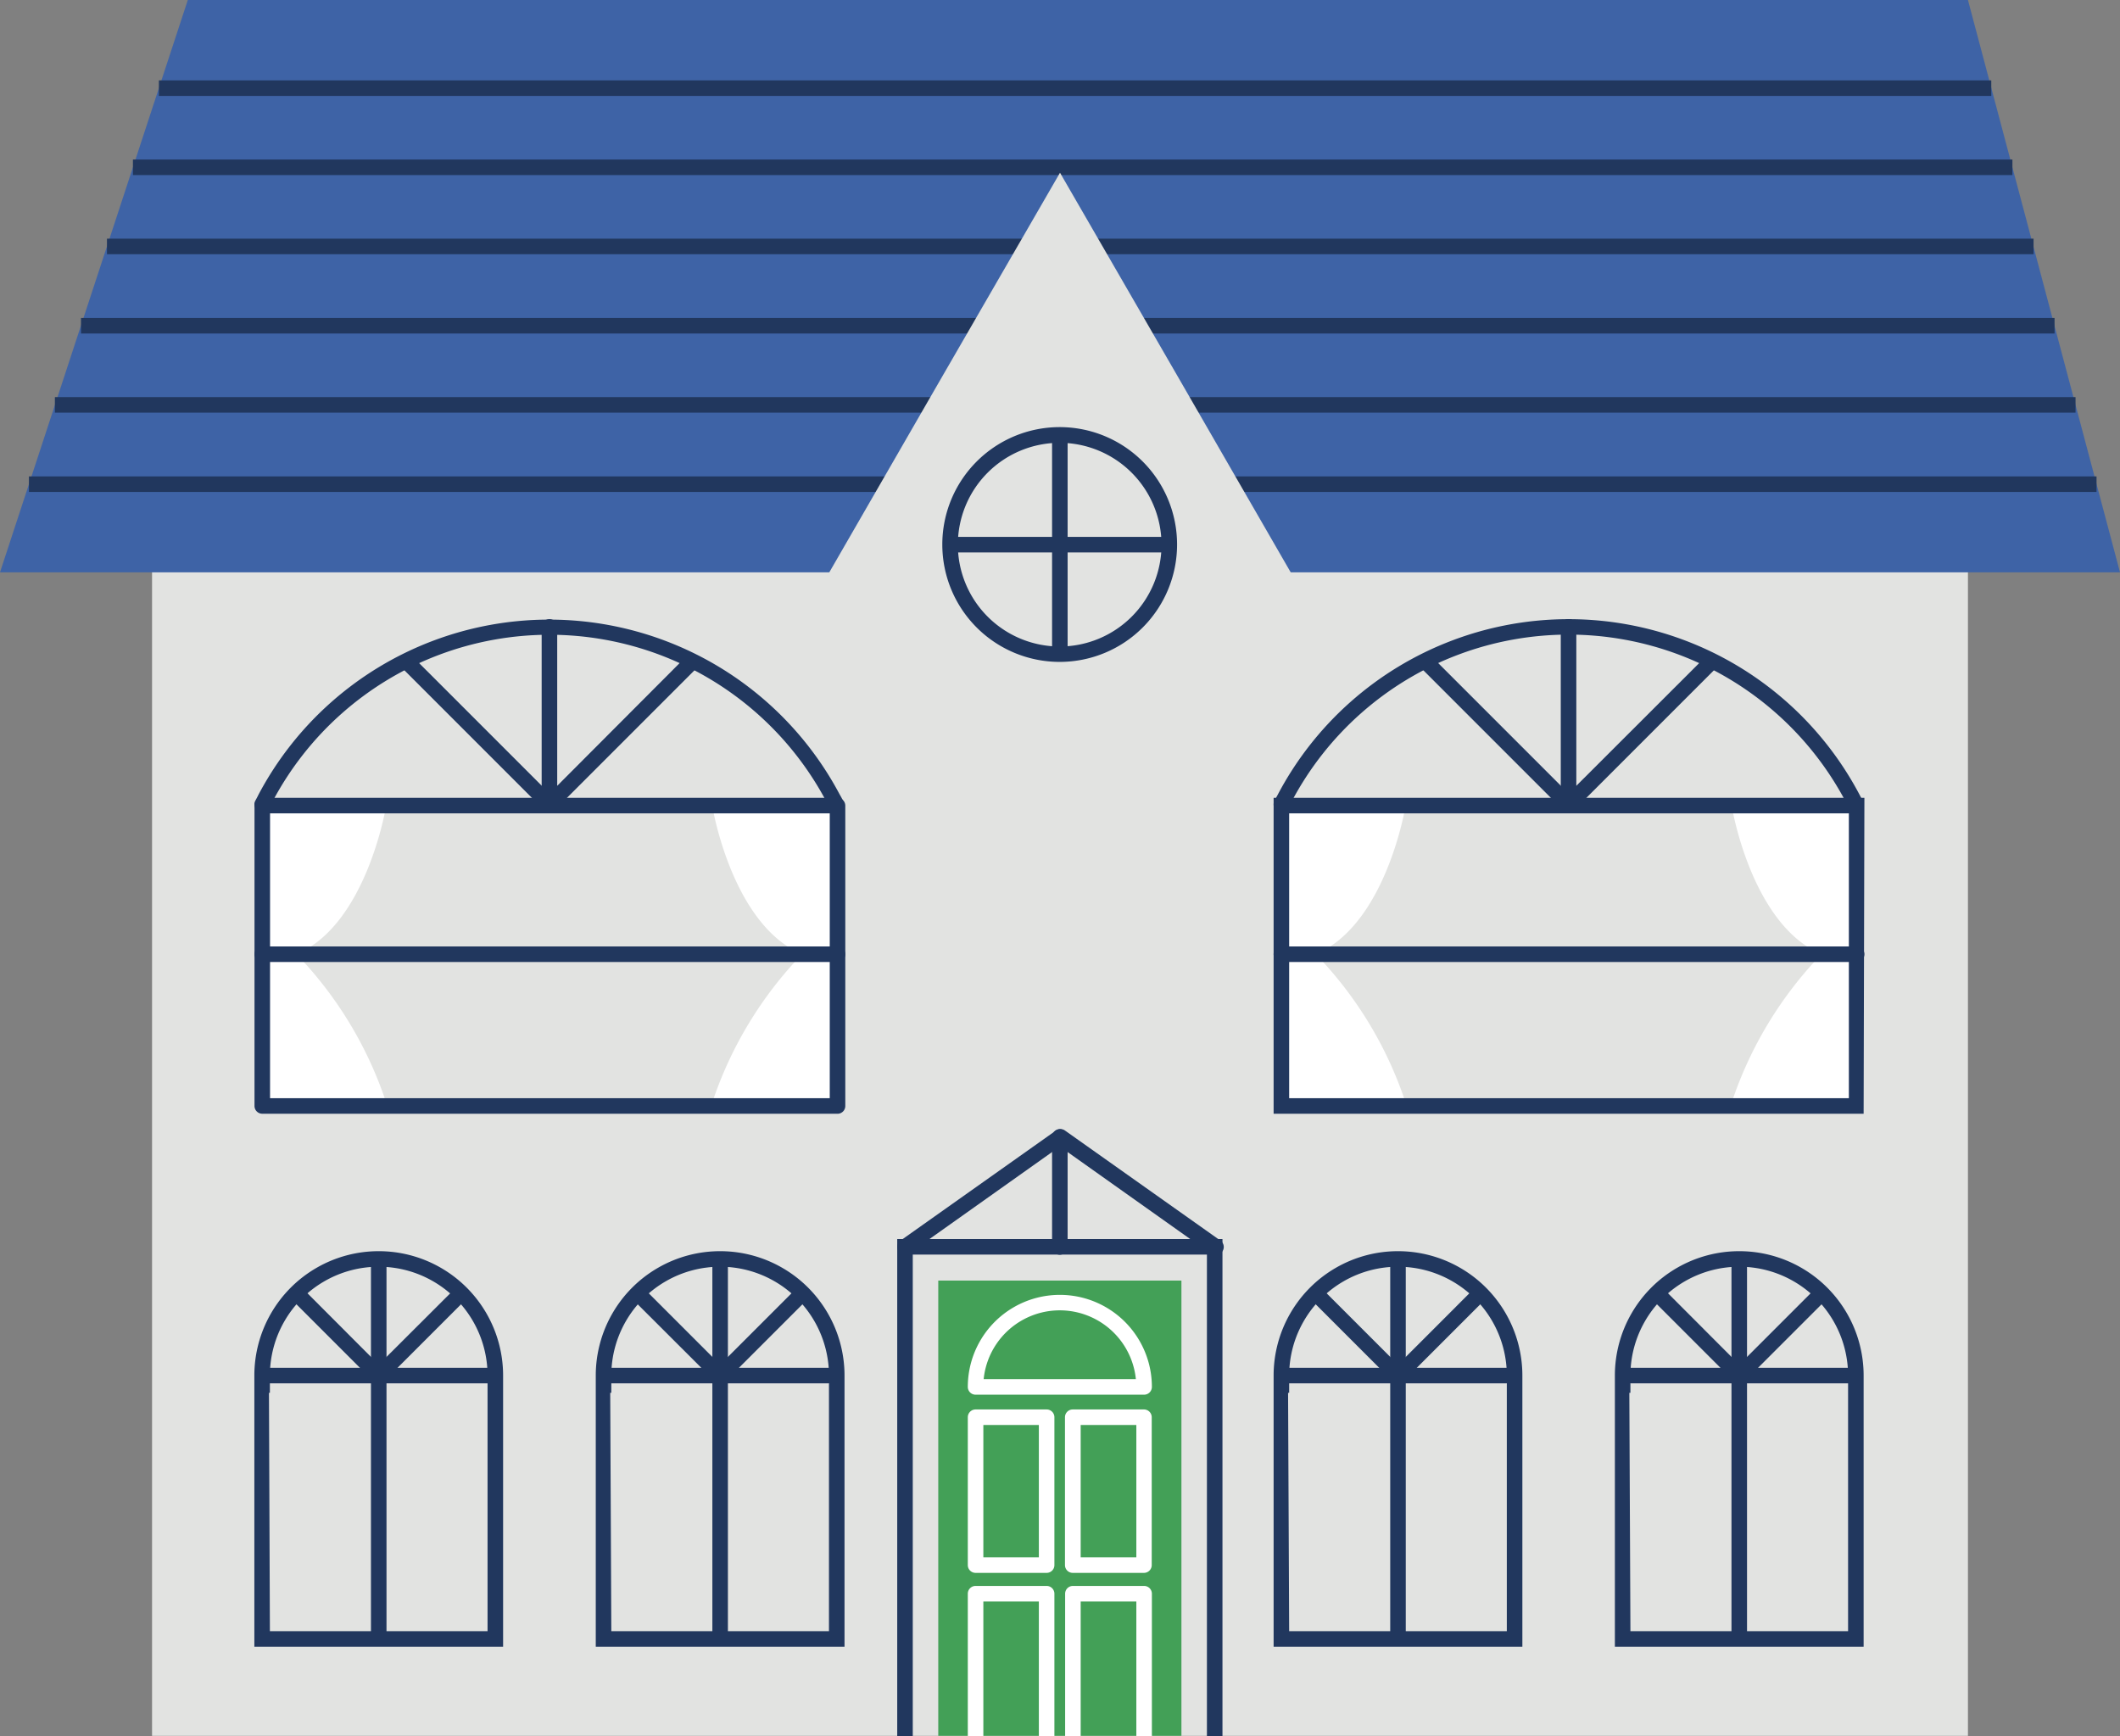 <svg id="Capa_1" data-name="Capa 1" xmlns="http://www.w3.org/2000/svg" viewBox="0 0 136.36 111.65"><rect x="0" y="0" width="136.36" height="111.65" fill="#808080" stroke="none"/><defs><style>.cls-1{fill:#e2e3e1;}.cls-2{fill:#3e63a6;}.cls-3{fill:#21375e;}.cls-4{fill:#43a057;}.cls-5{fill:#fff;}</style></defs><title>Mesa de trabajo 7</title><rect class="cls-1" x="9.78" y="19.51" width="116.8" height="92.13"/><polygon class="cls-2" points="136.36 36.81 0 36.81 12.08 0 126.58 0 136.36 36.81"/><rect class="cls-3" x="10.22" y="5.17" width="117.86" height="1"/><rect class="cls-3" x="8.55" y="10.26" width="120.89" height="1"/><rect class="cls-3" x="6.88" y="15.35" width="123.92" height="1"/><rect class="cls-3" x="5.21" y="20.45" width="126.94" height="1"/><rect class="cls-3" x="3.53" y="25.54" width="129.97" height="1"/><rect class="cls-3" x="1.86" y="30.64" width="132.99" height="1"/><polygon class="cls-1" points="68.18 37.28 53.07 37.28 60.62 24.19 68.18 11.11 75.74 24.19 83.29 37.28 68.18 37.28"/><path class="cls-3" d="M68.17,42.57A7.55,7.55,0,1,1,75.71,35,7.55,7.55,0,0,1,68.17,42.57Zm0-14.09A6.55,6.55,0,1,0,74.71,35,6.56,6.56,0,0,0,68.17,28.48Z"/><rect class="cls-4" x="60.35" y="82.36" width="15.64" height="29.28"/><polygon class="cls-3" points="78.63 111.65 77.63 111.65 77.63 80.69 58.71 80.69 58.71 111.65 57.71 111.65 57.71 79.69 78.63 79.69 78.63 111.65"/><rect class="cls-3" x="61.12" y="34.53" width="14.09" height="1"/><rect class="cls-3" x="67.67" y="27.98" width="1" height="14.09"/><path class="cls-3" d="M32.36,105.91h-16V88.47a8,8,0,1,1,16,0c0,.14,0,.27,0,.4v17Zm-15-1h14l0-15.87c0-.19,0-.38,0-.57a7,7,0,1,0-14,0c0,.19,0,.38,0,.57l0,.54h-.06Z"/><rect class="cls-3" x="16.87" y="87.97" width="15" height="1"/><rect class="cls-3" x="23.86" y="80.97" width="1" height="24.44"/><polygon class="cls-3" points="24.36 89.18 18.71 83.53 19.42 82.82 24.36 87.77 29.17 82.97 29.87 83.67 24.36 89.18"/><path class="cls-3" d="M54.32,105.91h-16V88.47a8,8,0,0,1,16,0c0,.14,0,.27,0,.4v17Zm-15-1h14l0-15.87a5.44,5.44,0,0,0,0-.57,7,7,0,0,0-14,0c0,.19,0,.38,0,.57l0,.54h-.07Z"/><rect class="cls-3" x="38.82" y="87.97" width="15" height="1"/><rect class="cls-3" x="45.82" y="80.97" width="1" height="24.44"/><polygon class="cls-3" points="46.32 89.18 40.66 83.53 41.37 82.82 46.32 87.77 51.12 82.97 51.83 83.67 46.32 89.18"/><path class="cls-3" d="M97.92,105.91h-16V88.47a8,8,0,0,1,16,0c0,.14,0,.27,0,.4v17Zm-15-1h14l0-15.87a5.44,5.44,0,0,0,0-.57,7,7,0,0,0-14,0c0,.19,0,.38,0,.57l0,.54h-.07Z"/><rect class="cls-3" x="82.42" y="87.97" width="15" height="1"/><rect class="cls-3" x="89.42" y="80.97" width="1" height="24.44"/><polygon class="cls-3" points="89.92 89.18 84.27 83.53 84.97 82.82 89.92 87.77 94.72 82.97 95.43 83.67 89.92 89.18"/><path class="cls-3" d="M119.87,105.91h-16V88.47a8,8,0,0,1,16,0c0,.14,0,.27,0,.4v17Zm-15-1h14l0-15.87c0-.19,0-.38,0-.57a7,7,0,0,0-14,0,5.44,5.44,0,0,0,0,.57l0,.54h-.07Z"/><rect class="cls-3" x="104.37" y="87.97" width="15" height="1"/><rect class="cls-3" x="111.37" y="80.97" width="1" height="24.44"/><polygon class="cls-3" points="111.87 89.18 106.22 83.53 106.93 82.82 111.87 87.77 116.67 82.97 117.38 83.67 111.87 89.18"/><path class="cls-3" d="M78.13,80.7a.48.48,0,0,1-.29-.1l-9.67-6.86L58.5,80.6a.5.5,0,0,1-.7-.12.49.49,0,0,1,.12-.69l10-7.08a.51.51,0,0,1,.58,0l10,7.08a.5.5,0,0,1-.28.91Z"/><path class="cls-3" d="M68.17,80.7a.5.5,0,0,1-.5-.5V73.12a.5.5,0,0,1,.5-.5.51.51,0,0,1,.5.5V80.2A.51.51,0,0,1,68.17,80.7Z"/><path class="cls-3" d="M54,71.37l-.88-.48c.08-.13.15-.27.22-.41l.9.42A4.16,4.16,0,0,1,54,71.37Z"/><path class="cls-3" d="M16.65,71.37c-.08-.15-.16-.3-.23-.45l.9-.44c.06.14.14.28.21.42Z"/><path class="cls-3" d="M53.82,52.25a.48.48,0,0,1-.45-.28c-.07-.14-.14-.28-.22-.42a20.15,20.15,0,0,0-35.62,0,3.22,3.22,0,0,0-.21.41.5.5,0,0,1-.67.23.51.51,0,0,1-.24-.67c.07-.13.14-.25.2-.38A21.15,21.15,0,0,1,54,51.08a4.92,4.92,0,0,1,.24.45.51.51,0,0,1-.23.67A.44.44,0,0,1,53.82,52.25Z"/><path class="cls-3" d="M35.34,52.25A.5.5,0,0,1,35,52.1l-9-9a.5.5,0,0,1,0-.71.5.5,0,0,1,.7,0l9,9a.5.5,0,0,1,0,.7A.51.51,0,0,1,35.34,52.25Z"/><path class="cls-3" d="M35.34,52.25a.43.43,0,0,1-.19,0,.49.49,0,0,1-.31-.46V40.32a.5.5,0,1,1,1,0V50.54L44,42.36a.5.5,0,0,1,.71.71l-9,9A.47.47,0,0,1,35.34,52.25Z"/><path class="cls-3" d="M119.37,52.25a.5.5,0,0,1-.45-.28c-.06-.14-.14-.28-.21-.42a20.15,20.15,0,0,0-35.63,0l-.21.41a.5.5,0,1,1-.9-.44c.06-.13.13-.25.2-.38a21.15,21.15,0,0,1,37.42-.06c.08.15.16.3.23.45a.5.5,0,0,1-.23.67A.42.42,0,0,1,119.37,52.25Z"/><path class="cls-3" d="M100.9,52.25a.51.51,0,0,1-.36-.15l-9-9a.5.5,0,0,1,0-.71.51.51,0,0,1,.71,0l9,9a.5.5,0,0,1-.35.85Z"/><path class="cls-3" d="M100.89,52.25a.46.46,0,0,1-.19,0,.5.5,0,0,1-.31-.46V40.32a.51.51,0,0,1,.5-.5.5.5,0,0,1,.5.5V50.54l8.19-8.18a.5.5,0,0,1,.7,0,.5.5,0,0,1,0,.71l-9,9A.51.51,0,0,1,100.89,52.25Z"/><path class="cls-5" d="M24.84,70.92H17.09V51.81h7.75s-1.23,7.64-5.77,9.56A25.06,25.06,0,0,1,24.84,70.92Z"/><path class="cls-5" d="M45.81,70.92h7.76V51.81H45.81s1.23,7.64,5.78,9.56A25.17,25.17,0,0,0,45.81,70.92Z"/><path class="cls-5" d="M90.41,70.92H82.66V51.81h7.75s-1.23,7.64-5.78,9.56A25,25,0,0,1,90.41,70.92Z"/><path class="cls-5" d="M111.38,70.92h7.76V51.81h-7.76s1.23,7.64,5.78,9.56A25.17,25.17,0,0,0,111.38,70.92Z"/><path class="cls-3" d="M53.82,71.63H16.87a.5.5,0,0,1-.5-.5V51.81a.5.5,0,0,1,.5-.5h37a.51.51,0,0,1,.5.5V71.13A.5.5,0,0,1,53.82,71.63Zm-36.45-1h36V52.31H17.37Z"/><path class="cls-3" d="M53.82,61.87H16.87a.5.5,0,0,1-.5-.5.5.5,0,0,1,.5-.5h37a.5.5,0,0,1,.5.5A.5.5,0,0,1,53.82,61.87Z"/><path class="cls-3" d="M119.37,61.87H82.42a.5.5,0,0,1-.5-.5.5.5,0,0,1,.5-.5h37a.5.5,0,0,1,.5.5A.5.5,0,0,1,119.37,61.87Z"/><path class="cls-3" d="M119.87,71.63H81.92V51.31h38Zm-36.95-1h36V52.31H82.92Z"/><path class="cls-5" d="M67.32,101.16H62.75a.5.5,0,0,1-.5-.5V91.15a.5.5,0,0,1,.5-.5h4.57a.5.5,0,0,1,.5.5v9.51A.5.5,0,0,1,67.32,101.16Zm-4.07-1h3.57V91.65H63.25Z"/><path class="cls-5" d="M73.59,101.16H69a.5.5,0,0,1-.5-.5V91.15a.5.5,0,0,1,.5-.5h4.58a.5.5,0,0,1,.5.5v9.51A.5.5,0,0,1,73.59,101.16Zm-4.08-1h3.58V91.65H69.51Z"/><path class="cls-5" d="M67.82,111.65h-1V103H63.25v8.66h-1v-9.16a.5.5,0,0,1,.5-.5h4.57a.5.5,0,0,1,.5.5Z"/><path class="cls-5" d="M74.09,111.65h-1V103H69.51v8.66h-1v-9.16a.5.5,0,0,1,.5-.5h4.58a.5.5,0,0,1,.5.5Z"/><path class="cls-5" d="M73.59,89.7H62.75a.5.5,0,0,1-.5-.5,5.92,5.92,0,0,1,11.84,0A.5.5,0,0,1,73.59,89.7Zm-10.32-1h9.79a4.92,4.92,0,0,0-9.79,0Z"/></svg>